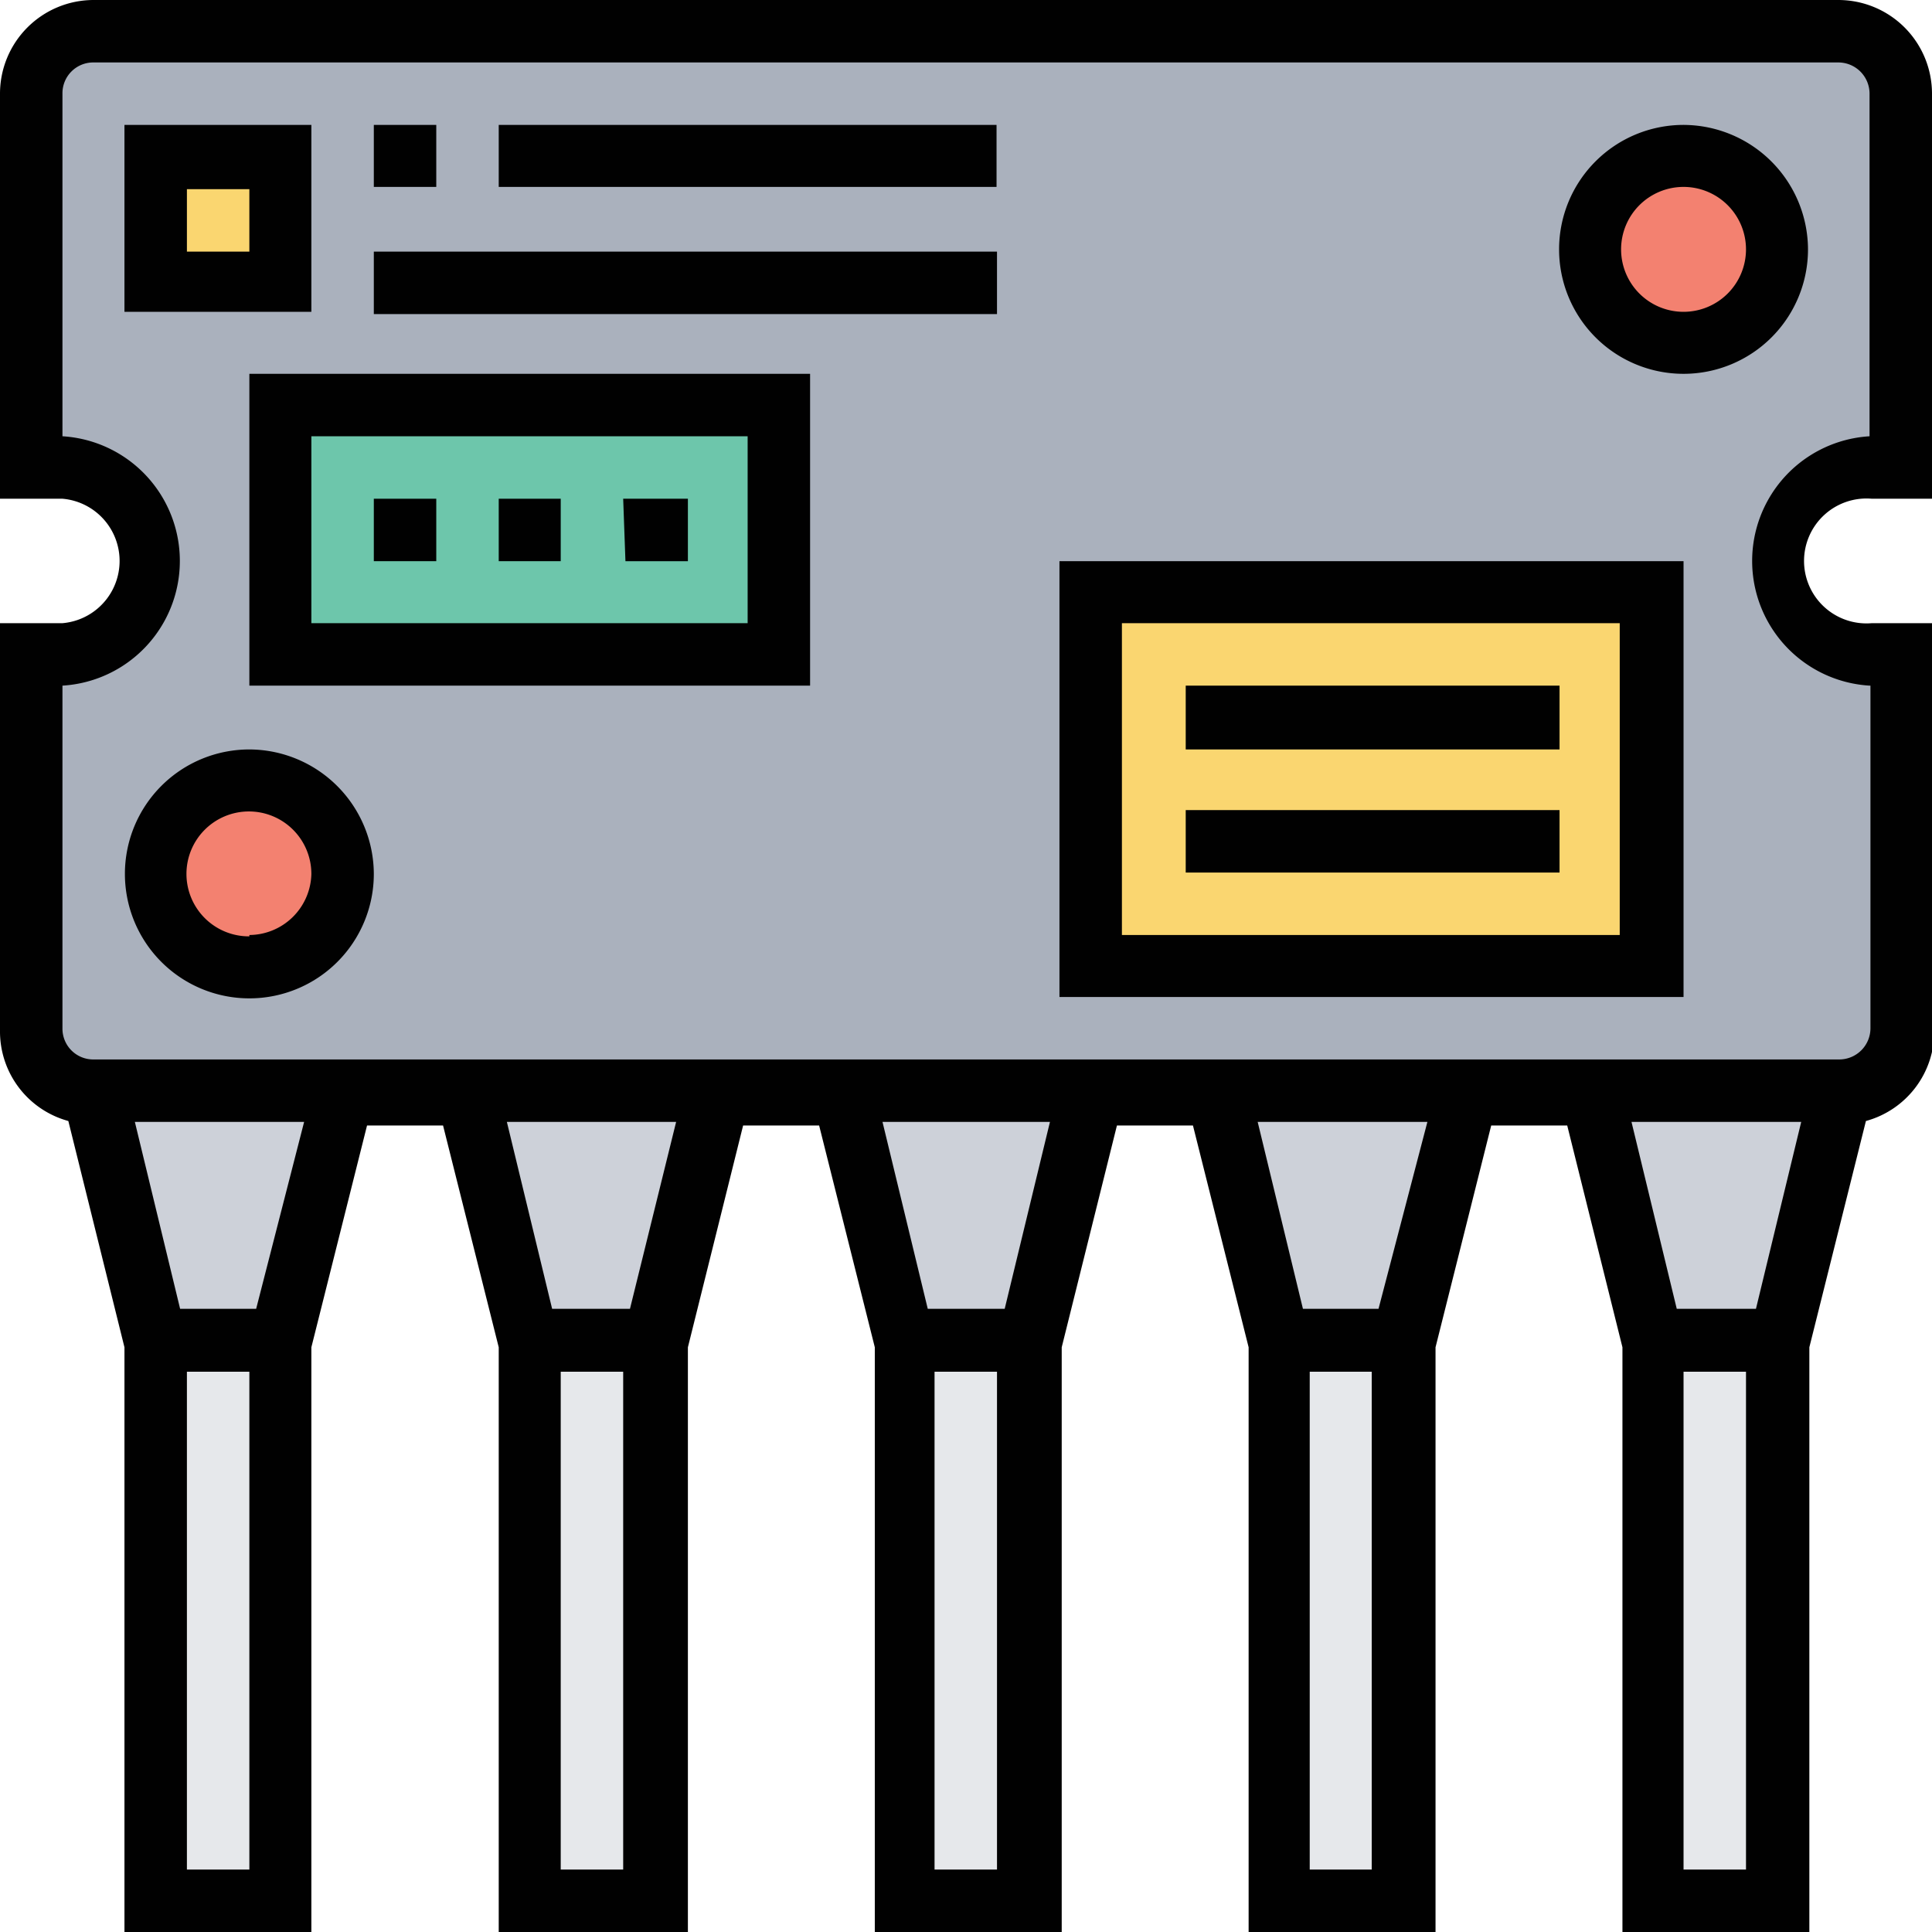 <svg id="Layer_1" data-name="Layer 1" xmlns="http://www.w3.org/2000/svg" viewBox="0 0 42.69 42.69"><defs><style>.cls-1{fill:#aab1bd;}.cls-2{fill:#fad670;}.cls-3{fill:#6dc6ab;}.cls-4{fill:#f38170;}.cls-5{fill:#cdd1d9;}.cls-6{fill:#e6e8eb;}.cls-7{fill:#010101;}</style></defs><path class="cls-1" d="M535.8,403.9v8.26a1.38,1.38,0,0,1-1.38,1.38H495.86a1.38,1.38,0,0,1-1.37-1.38V403.9h.69a2.07,2.07,0,0,0,0-4.13h-.69v-8.26a1.38,1.38,0,0,1,1.37-1.38h38.56a1.38,1.38,0,0,1,1.38,1.38v8.26h-.69a2,2,0,0,0-1.46.61,2.06,2.06,0,0,0,1.46,3.52Z" transform="translate(-493.8 -389.44)"/><path class="cls-2" d="M517.9,402.52h12.39v8.27H517.9Z" transform="translate(-493.8 -389.44)"/><path class="cls-3" d="M500,398.39h11v5.51H500Z" transform="translate(-493.8 -389.44)"/><path class="cls-2" d="M497.24,392.88H500v2.76h-2.76Z" transform="translate(-493.8 -389.44)"/><circle class="cls-4" cx="5.51" cy="19.28" r="2.07"/><circle class="cls-4" cx="37.18" cy="5.51" r="2.07"/><path class="cls-5" d="M509.63,413.54l-1.37,5.51H505.5l-1.37-5.51Z" transform="translate(-493.8 -389.44)"/><path class="cls-5" d="M534.42,413.54,533,419.05h-2.75l-1.38-5.51Z" transform="translate(-493.8 -389.44)"/><path class="cls-5" d="M517.9,413.54l-1.38,5.51h-2.75l-1.38-5.51Z" transform="translate(-493.8 -389.44)"/><path class="cls-5" d="M526.16,413.54l-1.38,5.51H522l-1.38-5.51Z" transform="translate(-493.8 -389.44)"/><path class="cls-5" d="M501.37,413.54,500,419.05h-2.76l-1.38-5.51Z" transform="translate(-493.8 -389.44)"/><path class="cls-6" d="M497.24,419.05H500v12.39h-2.76Z" transform="translate(-493.8 -389.44)"/><path class="cls-6" d="M505.5,419.05h2.76v12.39H505.5Z" transform="translate(-493.8 -389.44)"/><path class="cls-6" d="M513.77,419.05h2.75v12.39h-2.75Z" transform="translate(-493.8 -389.44)"/><path class="cls-6" d="M522,419.05h2.75v12.39H522Z" transform="translate(-493.8 -389.44)"/><path class="cls-6" d="M530.29,419.05H533v12.39h-2.75Z" transform="translate(-493.8 -389.44)"/><path class="cls-7" d="M500.68,392.2h-4.13v4.13h4.13ZM499.31,395h-1.38v-1.38h1.38Z" transform="translate(-493.8 -389.44)"/><path class="cls-7" d="M502.06,392.2h1.38v1.37h-1.38Z" transform="translate(-493.8 -389.44)"/><path class="cls-7" d="M504.82,392.2h11v1.37h-11Z" transform="translate(-493.8 -389.44)"/><path class="cls-7" d="M502.06,395h13.77v1.38H502.06Z" transform="translate(-493.8 -389.44)"/><path class="cls-7" d="M531,392.2a2.75,2.75,0,1,0,2.75,2.75A2.76,2.76,0,0,0,531,392.2Zm0,4.13a1.38,1.38,0,1,1,1.38-1.38A1.38,1.38,0,0,1,531,396.33Z" transform="translate(-493.8 -389.44)"/><path class="cls-7" d="M499.31,406a2.75,2.75,0,1,0,2.75,2.75A2.76,2.76,0,0,0,499.31,406Zm0,4.13a1.38,1.38,0,1,1,1.37-1.38A1.38,1.38,0,0,1,499.31,410.1Z" transform="translate(-493.8 -389.44)"/><path class="cls-7" d="M517.21,411.47H531v-9.63H517.21Zm1.38-8.26h11v6.89h-11Z" transform="translate(-493.8 -389.44)"/><path class="cls-7" d="M535.11,400.46h1.38v-8.95a2.07,2.07,0,0,0-2.07-2.07H495.86a2.07,2.07,0,0,0-2.06,2.07v8.95h1.38a1.38,1.38,0,0,1,0,2.75H493.8v9a2.05,2.05,0,0,0,1.51,2l1.24,5v13h4.13v-13l1.23-4.9h1.68l1.23,4.9v13H509v-13l1.22-4.9h1.68l1.23,4.9v13h4.13v-13l1.22-4.9h1.68l1.23,4.9v13h4.13v-13l1.23-4.9h1.68l1.22,4.9v13h4.13v-13l1.25-5a2.05,2.05,0,0,0,1.51-2v-9h-1.38a1.38,1.38,0,1,1,0-2.75Zm-37.18,30.29v-11h1.38v11Zm1.53-12.39h-1.68l-1-4.13h3.74Zm6.73,12.39v-11h1.38v11Zm1.53-12.39H506l-1-4.13h3.74Zm6.73,12.39v-11h1.38v11ZM516,418.36H514.3l-1-4.13H517Zm6.74,12.39v-11h1.37v11Zm1.52-12.39h-1.67l-1-4.13h3.75Zm6.59,0-1-4.13h3.75l-1,4.13Zm.15,12.39v-11h1.38v11Zm4.13-26.16v7.57a.69.69,0,0,1-.69.69H495.86a.68.68,0,0,1-.68-.69v-7.57a2.76,2.76,0,0,0,0-5.51v-7.57a.68.68,0,0,1,.68-.69h38.56a.69.69,0,0,1,.69.69v7.57a2.76,2.76,0,0,0,0,5.51Z" transform="translate(-493.8 -389.44)"/><path class="cls-7" d="M520,404.59h8.26V406H520Z" transform="translate(-493.8 -389.44)"/><path class="cls-7" d="M520,407.34h8.26v1.38H520Z" transform="translate(-493.8 -389.44)"/><path class="cls-7" d="M499.31,404.59H511.7V397.7H499.31Zm1.37-5.51h9.64v4.13h-9.64Z" transform="translate(-493.8 -389.44)"/><path class="cls-7" d="M504.82,400.46h1.37v1.38h-1.37Z" transform="translate(-493.8 -389.44)"/><path class="cls-7" d="M502.06,400.46h1.38v1.38h-1.38Z" transform="translate(-493.8 -389.44)"/><path class="cls-7" d="M507.57,400.46H509v1.38h-1.38Z" transform="translate(-493.8 -389.44)"/></svg>